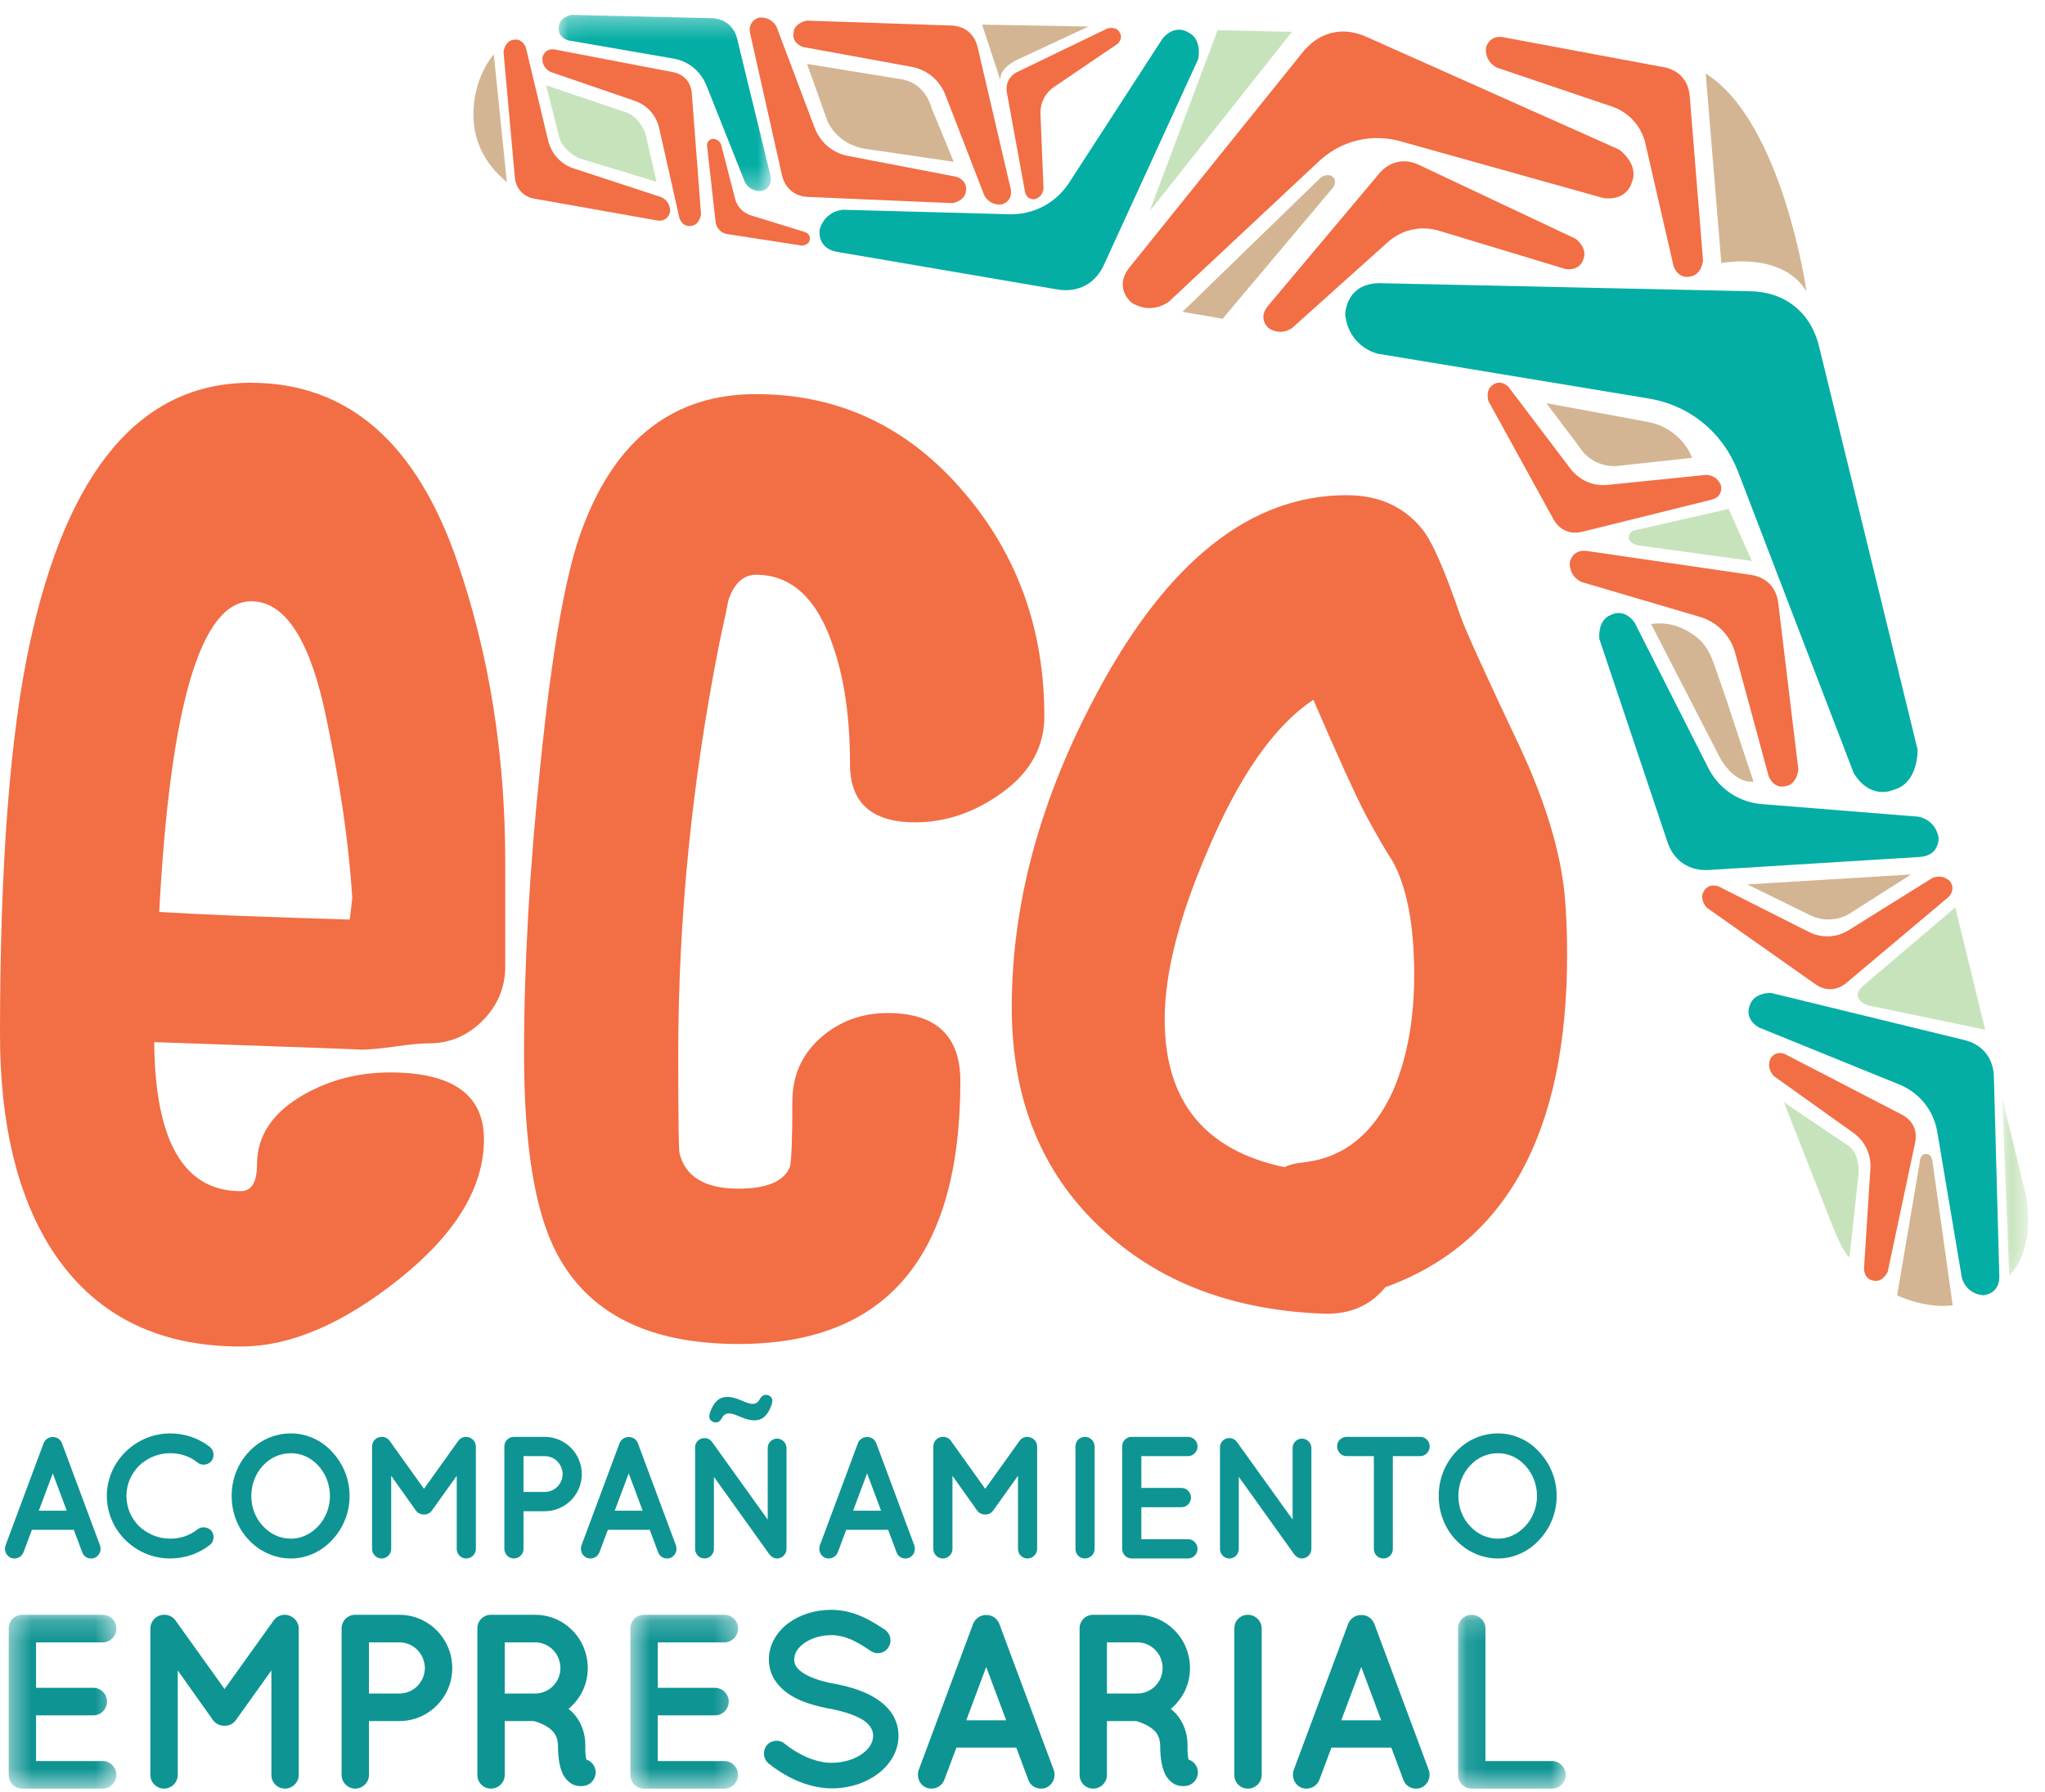 <?xml version="1.0" encoding="UTF-8" standalone="no"?>
<svg width="97px" height="85px" viewBox="0 0 97 85" version="1.1" xmlns="http://www.w3.org/2000/svg" xmlns:xlink="http://www.w3.org/1999/xlink">
    <!-- Generator: Sketch 40 (33762) - http://www.bohemiancoding.com/sketch -->
    <title>logo-eco-topbar</title>
    <desc>Created with Sketch.</desc>
    <defs>
        <polygon id="path-1" points="0.413 8.448 5.521 8.448 5.521 0.202 0.413 0.202"></polygon>
        <polygon id="path-3" points="0.559 8.448 5.667 8.448 5.667 0.202 0.559 0.202 0.559 8.448"></polygon>
        <polygon id="path-5" points="0.106 8.448 5.215 8.448 5.215 0.202 0.106 0.202 0.106 8.448"></polygon>
        <polygon id="path-7" points="10.128 0.331 0.059 0.331 0.059 8.691 10.128 8.691 10.128 0.331"></polygon>
        <polygon id="path-9" points="1.302 8.769 1.302 0.315 0.064 0.315 0.064 8.769 1.302 8.769"></polygon>
    </defs>
    <g id="Home" stroke="none" stroke-width="1" fill="none" fill-rule="evenodd">
        <g id="Home-Desktop-HD" transform="translate(-23, -16)">
            <g id="logo-eco-topbar" transform="translate(23, 16)">
                <path d="M3.166,71.666 L2.504,69.894 L1.841,71.666 L3.166,71.666 Z M3.501,72.573 L1.514,72.573 L1.113,73.644 C1.039,73.825 0.867,73.933 0.687,73.933 C0.63,73.933 0.581,73.925 0.532,73.908 C0.295,73.818 0.181,73.554 0.262,73.314 L2.07,68.46 C2.143,68.279 2.323,68.164 2.504,68.172 C2.691,68.164 2.863,68.279 2.937,68.46 L4.744,73.314 C4.827,73.554 4.712,73.818 4.475,73.908 C4.434,73.925 4.376,73.933 4.319,73.933 C4.139,73.933 3.967,73.825 3.902,73.644 L3.501,72.573 Z" id="Fill-1" fill="#0E9493"></path>
                <path d="M5.065,70.966 C5.073,69.333 6.43,68.006 8.067,67.999 C8.786,67.999 9.441,68.238 9.956,68.641 C10.153,68.806 10.185,69.095 10.037,69.301 C9.874,69.507 9.571,69.54 9.384,69.392 C9.024,69.095 8.574,68.938 8.067,68.938 C7.502,68.938 6.979,69.169 6.595,69.532 C6.226,69.911 5.997,70.405 5.997,70.966 C5.997,71.526 6.226,72.037 6.595,72.4 C6.979,72.762 7.502,72.993 8.067,72.993 C8.574,72.993 9.015,72.837 9.384,72.54 C9.571,72.4 9.874,72.433 10.037,72.631 C10.185,72.837 10.153,73.133 9.956,73.29 C9.441,73.694 8.786,73.933 8.067,73.933 C6.43,73.933 5.073,72.606 5.065,70.966" id="Fill-3" fill="#0E9493"></path>
                <path d="M15.65,70.966 C15.65,70.405 15.43,69.886 15.094,69.524 C14.751,69.152 14.293,68.938 13.802,68.938 C13.279,68.938 12.82,69.152 12.477,69.524 C12.133,69.886 11.92,70.405 11.92,70.966 C11.92,71.526 12.133,72.046 12.477,72.4 C12.82,72.771 13.279,72.993 13.802,72.993 C14.293,72.993 14.751,72.771 15.094,72.4 C15.43,72.046 15.65,71.526 15.65,70.966 M15.757,68.881 C16.264,69.424 16.582,70.15 16.582,70.966 C16.582,71.782 16.264,72.515 15.757,73.051 C15.274,73.587 14.554,73.933 13.802,73.933 C13.017,73.933 12.297,73.587 11.798,73.051 C11.29,72.515 10.988,71.782 10.988,70.966 C10.988,70.15 11.29,69.424 11.798,68.881 C12.297,68.336 13.017,67.999 13.802,67.999 C14.554,67.999 15.274,68.336 15.757,68.881" id="Fill-5" fill="#0E9493"></path>
                <path d="M22.572,68.617 L22.572,73.479 C22.572,73.727 22.36,73.933 22.114,73.933 C21.861,73.933 21.664,73.727 21.664,73.479 L21.664,70.01 L20.487,71.658 C20.396,71.782 20.265,71.847 20.118,71.847 L20.11,71.847 L20.102,71.847 C19.954,71.847 19.815,71.782 19.726,71.658 L18.555,70.01 L18.555,73.479 C18.555,73.727 18.351,73.933 18.098,73.933 C17.852,73.933 17.648,73.727 17.648,73.479 L17.648,68.617 C17.648,68.369 17.852,68.164 18.098,68.164 L18.122,68.164 C18.253,68.164 18.4,68.229 18.482,68.353 L20.11,70.628 L21.738,68.353 C21.828,68.229 21.959,68.164 22.106,68.164 L22.114,68.164 C22.36,68.172 22.572,68.369 22.572,68.617" id="Fill-7" fill="#0E9493"></path>
                <path d="M24.831,70.776 L25.837,70.776 C26.311,70.776 26.68,70.397 26.688,69.935 C26.68,69.457 26.311,69.078 25.837,69.078 L24.831,69.078 L24.831,70.776 Z M25.837,71.691 L24.831,71.691 L24.831,73.48 C24.831,73.727 24.626,73.933 24.373,73.933 C24.127,73.933 23.923,73.727 23.923,73.48 L23.923,68.617 C23.923,68.361 24.127,68.164 24.373,68.164 L24.381,68.164 L25.837,68.164 C26.81,68.164 27.596,68.955 27.596,69.935 C27.596,70.9 26.81,71.691 25.837,71.691 L25.837,71.691 Z" id="Fill-9" fill="#0E9493"></path>
                <path d="M30.484,71.666 L29.822,69.894 L29.159,71.666 L30.484,71.666 Z M30.819,72.573 L28.832,72.573 L28.431,73.644 C28.357,73.825 28.186,73.933 28.005,73.933 C27.948,73.933 27.899,73.925 27.85,73.908 C27.613,73.818 27.499,73.554 27.58,73.314 L29.388,68.46 C29.462,68.279 29.641,68.164 29.822,68.172 C30.01,68.164 30.182,68.279 30.255,68.46 L32.062,73.314 C32.145,73.554 32.03,73.818 31.793,73.908 C31.752,73.925 31.695,73.933 31.637,73.933 C31.457,73.933 31.285,73.825 31.22,73.644 L30.819,72.573 Z" id="Fill-11" fill="#0E9493"></path>
                <path d="M33.945,67.479 C33.782,67.479 33.643,67.347 33.643,67.207 C33.643,67.158 33.659,67.076 33.675,67.018 C33.847,66.541 34.076,66.268 34.51,66.268 C34.96,66.268 35.393,66.598 35.688,66.598 C35.875,66.598 35.966,66.515 36.064,66.334 C36.121,66.244 36.211,66.169 36.334,66.169 C36.497,66.169 36.636,66.301 36.636,66.441 C36.636,66.491 36.62,66.573 36.603,66.63 C36.432,67.109 36.203,67.38 35.769,67.38 C35.319,67.38 34.885,67.051 34.591,67.051 C34.403,67.051 34.313,67.133 34.215,67.314 C34.157,67.405 34.076,67.479 33.945,67.479 L33.945,67.479 Z M33.863,73.48 C33.863,73.727 33.659,73.933 33.422,73.933 C33.168,73.933 32.972,73.727 32.972,73.48 L32.972,68.691 L32.972,68.683 C32.964,68.543 33.029,68.394 33.152,68.303 C33.356,68.164 33.634,68.205 33.773,68.403 L36.415,72.087 L36.415,68.691 C36.415,68.452 36.612,68.246 36.857,68.246 C37.102,68.246 37.307,68.452 37.307,68.691 L37.307,73.48 C37.307,73.727 37.102,73.933 36.857,73.933 C36.726,73.933 36.603,73.867 36.522,73.768 C36.505,73.751 36.489,73.735 36.481,73.719 L33.863,70.059 L33.863,73.48 Z" id="Fill-13" fill="#0E9493"></path>
                <path d="M41.791,71.666 L41.129,69.894 L40.466,71.666 L41.791,71.666 Z M42.126,72.573 L40.139,72.573 L39.738,73.644 C39.664,73.825 39.492,73.933 39.312,73.933 C39.255,73.933 39.206,73.925 39.157,73.908 C38.919,73.818 38.806,73.554 38.887,73.314 L40.695,68.46 C40.769,68.279 40.948,68.164 41.129,68.172 C41.317,68.164 41.488,68.279 41.562,68.46 L43.369,73.314 C43.452,73.554 43.337,73.818 43.099,73.908 C43.059,73.925 43.002,73.933 42.944,73.933 C42.764,73.933 42.592,73.825 42.527,73.644 L42.126,72.573 Z" id="Fill-15" fill="#0E9493"></path>
                <path d="M49.194,68.617 L49.194,73.479 C49.194,73.727 48.982,73.933 48.736,73.933 C48.483,73.933 48.286,73.727 48.286,73.479 L48.286,70.01 L47.109,71.658 C47.019,71.782 46.888,71.847 46.741,71.847 L46.732,71.847 L46.724,71.847 C46.577,71.847 46.438,71.782 46.348,71.658 L45.178,70.01 L45.178,73.479 C45.178,73.727 44.974,73.933 44.72,73.933 C44.474,73.933 44.27,73.727 44.27,73.479 L44.27,68.617 C44.27,68.369 44.474,68.164 44.72,68.164 L44.745,68.164 C44.876,68.164 45.023,68.229 45.105,68.353 L46.732,70.628 L48.36,68.353 C48.45,68.229 48.581,68.164 48.729,68.164 L48.736,68.164 C48.982,68.172 49.194,68.369 49.194,68.617" id="Fill-17" fill="#0E9493"></path>
                <path d="M51.012,68.617 C51.012,68.361 51.208,68.164 51.462,68.164 C51.707,68.164 51.92,68.361 51.92,68.617 L51.92,73.479 C51.92,73.735 51.707,73.933 51.462,73.933 C51.208,73.933 51.012,73.735 51.012,73.479 L51.012,68.617 Z" id="Fill-19" fill="#0E9493"></path>
                <path d="M53.229,73.48 L53.229,68.617 C53.229,68.361 53.425,68.164 53.679,68.164 L53.687,68.164 L53.703,68.164 L56.353,68.164 C56.591,68.164 56.803,68.361 56.803,68.617 C56.803,68.872 56.591,69.078 56.353,69.078 L54.137,69.078 L54.137,70.586 L56.043,70.586 C56.288,70.586 56.492,70.801 56.492,71.04 C56.492,71.295 56.288,71.501 56.043,71.501 L54.137,71.501 L54.137,73.018 L56.353,73.018 C56.591,73.018 56.803,73.224 56.803,73.48 C56.803,73.727 56.591,73.933 56.353,73.933 L53.703,73.933 C53.687,73.933 53.687,73.925 53.687,73.925 L53.679,73.933 C53.425,73.933 53.229,73.727 53.229,73.48" id="Fill-21" fill="#0E9493"></path>
                <path d="M58.759,73.48 C58.759,73.727 58.555,73.933 58.318,73.933 C58.064,73.933 57.868,73.727 57.868,73.48 L57.868,68.691 L57.868,68.683 C57.86,68.543 57.925,68.394 58.048,68.303 C58.252,68.164 58.53,68.205 58.669,68.403 L61.312,72.086 L61.312,68.691 C61.312,68.452 61.508,68.246 61.753,68.246 C61.998,68.246 62.203,68.452 62.203,68.691 L62.203,73.48 C62.203,73.727 61.998,73.933 61.753,73.933 C61.622,73.933 61.499,73.867 61.418,73.768 C61.401,73.751 61.385,73.735 61.377,73.719 L58.759,70.059 L58.759,73.48 Z" id="Fill-23" fill="#0E9493"></path>
                <path d="M67.366,69.078 L66.066,69.078 L66.066,73.479 C66.066,73.735 65.869,73.933 65.615,73.933 C65.37,73.933 65.166,73.735 65.166,73.479 L65.166,69.078 L63.873,69.078 C63.62,69.078 63.423,68.864 63.423,68.617 C63.423,68.362 63.62,68.164 63.873,68.164 L67.366,68.164 C67.611,68.164 67.816,68.362 67.816,68.617 C67.816,68.864 67.611,69.078 67.366,69.078" id="Fill-25" fill="#0E9493"></path>
                <path d="M72.905,70.966 C72.905,70.405 72.684,69.886 72.348,69.524 C72.005,69.152 71.547,68.938 71.056,68.938 C70.532,68.938 70.075,69.152 69.731,69.524 C69.387,69.886 69.175,70.405 69.175,70.966 C69.175,71.526 69.387,72.046 69.731,72.4 C70.075,72.771 70.532,72.993 71.056,72.993 C71.547,72.993 72.005,72.771 72.348,72.4 C72.684,72.046 72.905,71.526 72.905,70.966 M73.011,68.881 C73.518,69.424 73.837,70.15 73.837,70.966 C73.837,71.782 73.518,72.515 73.011,73.051 C72.528,73.587 71.809,73.933 71.056,73.933 C70.271,73.933 69.551,73.587 69.052,73.051 C68.545,72.515 68.242,71.782 68.242,70.966 C68.242,70.15 68.545,69.424 69.052,68.881 C69.551,68.336 70.271,67.999 71.056,67.999 C71.809,67.999 72.528,68.336 73.011,68.881" id="Fill-27" fill="#0E9493"></path>
                <g id="Group-31" transform="translate(0, 76.403)">
                    <mask id="mask-2" fill="white">
                        <use xlink:href="#path-1"></use>
                    </mask>
                    <g id="Clip-30"></g>
                    <path d="M0.413,7.8 L0.413,0.85 C0.413,0.485 0.694,0.202 1.056,0.202 L1.067,0.202 L1.091,0.202 L4.879,0.202 C5.217,0.202 5.521,0.485 5.521,0.85 C5.521,1.215 5.217,1.51 4.879,1.51 L1.711,1.51 L1.711,3.665 L4.434,3.665 C4.785,3.665 5.077,3.971 5.077,4.313 C5.077,4.678 4.785,4.972 4.434,4.972 L1.711,4.972 L1.711,7.14 L4.879,7.14 C5.217,7.14 5.521,7.435 5.521,7.8 C5.521,8.153 5.217,8.448 4.879,8.448 L1.091,8.448 C1.067,8.448 1.067,8.436 1.067,8.436 L1.056,8.448 C0.694,8.448 0.413,8.153 0.413,7.8" id="Fill-29" fill="#0E9493" mask="url(#mask-2)"></path>
                </g>
                <path d="M14.17,77.253 L14.17,84.202 C14.17,84.556 13.866,84.85 13.516,84.85 C13.153,84.85 12.873,84.556 12.873,84.202 L12.873,79.243 L11.189,81.599 C11.061,81.776 10.874,81.87 10.664,81.87 L10.652,81.87 L10.64,81.87 C10.43,81.87 10.231,81.776 10.102,81.599 L8.431,79.243 L8.431,84.202 C8.431,84.556 8.138,84.85 7.776,84.85 C7.426,84.85 7.133,84.556 7.133,84.202 L7.133,77.253 C7.133,76.899 7.426,76.604 7.776,76.604 L7.811,76.604 C7.999,76.604 8.209,76.699 8.326,76.876 L10.652,80.126 L12.978,76.876 C13.107,76.699 13.294,76.604 13.504,76.604 L13.516,76.604 C13.866,76.616 14.17,76.899 14.17,77.253" id="Fill-32" fill="#0E9493"></path>
                <path d="M17.501,80.339 L18.939,80.339 C19.616,80.339 20.142,79.797 20.154,79.137 C20.142,78.455 19.616,77.912 18.939,77.912 L17.501,77.912 L17.501,80.339 Z M18.939,81.646 L17.501,81.646 L17.501,84.203 C17.501,84.556 17.209,84.85 16.846,84.85 C16.495,84.85 16.203,84.556 16.203,84.203 L16.203,77.253 C16.203,76.887 16.495,76.605 16.846,76.605 L16.858,76.605 L18.939,76.605 C20.33,76.605 21.452,77.736 21.452,79.137 C21.452,80.515 20.33,81.646 18.939,81.646 L18.939,81.646 Z" id="Fill-34" fill="#0E9493"></path>
                <path d="M26.582,79.137 C26.582,78.454 26.045,77.912 25.378,77.912 L23.941,77.912 L23.941,80.339 L25.378,80.339 C26.045,80.339 26.582,79.797 26.582,79.137 M28.219,83.873 C28.335,84.214 28.149,84.579 27.81,84.697 C27.763,84.709 27.67,84.732 27.553,84.732 L27.541,84.732 C27.424,84.732 27.249,84.709 27.085,84.603 C26.933,84.509 26.805,84.355 26.711,84.19 C26.548,83.849 26.466,83.424 26.466,82.777 C26.454,82.553 26.407,82.4 26.325,82.271 C26.255,82.14 26.114,82.023 25.975,81.929 C25.729,81.764 25.425,81.67 25.32,81.646 L23.941,81.646 L23.941,84.202 C23.941,84.556 23.648,84.85 23.286,84.85 C22.924,84.85 22.643,84.556 22.643,84.202 L22.643,77.253 C22.643,76.887 22.924,76.604 23.286,76.604 L23.297,76.604 L25.378,76.604 C26.77,76.604 27.88,77.736 27.88,79.137 C27.88,79.914 27.529,80.598 26.968,81.069 C27.12,81.187 27.26,81.328 27.378,81.505 C27.611,81.847 27.763,82.283 27.763,82.777 C27.751,83.13 27.786,83.354 27.81,83.472 C27.997,83.531 28.149,83.672 28.219,83.873" id="Fill-36" fill="#0E9493"></path>
                <g id="Group-40" transform="translate(29.343, 76.403)">
                    <mask id="mask-4" fill="white">
                        <use xlink:href="#path-3"></use>
                    </mask>
                    <g id="Clip-39"></g>
                    <path d="M0.559,7.8 L0.559,0.85 C0.559,0.485 0.839,0.202 1.201,0.202 L1.213,0.202 L1.236,0.202 L5.024,0.202 C5.363,0.202 5.667,0.485 5.667,0.85 C5.667,1.215 5.363,1.51 5.024,1.51 L1.856,1.51 L1.856,3.665 L4.58,3.665 C4.93,3.665 5.223,3.971 5.223,4.313 C5.223,4.678 4.93,4.972 4.58,4.972 L1.856,4.972 L1.856,7.14 L5.024,7.14 C5.363,7.14 5.667,7.435 5.667,7.8 C5.667,8.153 5.363,8.448 5.024,8.448 L1.236,8.448 C1.213,8.448 1.213,8.436 1.213,8.436 L1.201,8.448 C0.839,8.448 0.559,8.153 0.559,7.8" id="Fill-38" fill="#0E9493" mask="url(#mask-4)"></path>
                </g>
                <path d="M36.365,82.801 C36.575,82.541 36.96,82.506 37.218,82.718 C37.732,83.142 38.62,83.636 39.45,83.625 C40.035,83.625 40.561,83.448 40.911,83.189 C41.263,82.93 41.414,82.635 41.414,82.342 C41.414,82.188 41.379,82.082 41.309,81.965 C41.239,81.847 41.133,81.729 40.959,81.61 C40.619,81.387 40.046,81.187 39.357,81.057 L39.334,81.057 C38.785,80.951 38.27,80.81 37.825,80.598 C37.382,80.386 36.995,80.091 36.738,79.679 C36.563,79.396 36.469,79.066 36.469,78.714 C36.469,78.006 36.867,77.394 37.405,76.993 C37.954,76.593 38.667,76.369 39.427,76.369 C40.549,76.369 41.379,76.923 41.975,77.312 C42.244,77.5 42.326,77.877 42.139,78.148 C41.964,78.431 41.59,78.513 41.309,78.324 C40.713,77.924 40.14,77.57 39.427,77.57 C38.901,77.57 38.433,77.736 38.117,77.971 C37.802,78.207 37.674,78.466 37.674,78.714 C37.674,78.854 37.697,78.949 37.756,79.043 C37.814,79.137 37.919,79.243 38.071,79.349 C38.375,79.561 38.901,79.75 39.532,79.867 L39.555,79.867 C40.152,79.986 40.701,80.138 41.168,80.362 C41.648,80.598 42.069,80.904 42.338,81.34 C42.513,81.622 42.619,81.976 42.619,82.342 C42.619,83.095 42.197,83.743 41.613,84.167 C41.041,84.59 40.28,84.839 39.45,84.839 C38.188,84.827 37.124,84.19 36.458,83.66 C36.2,83.448 36.165,83.059 36.365,82.801" id="Fill-41" fill="#0E9493"></path>
                <path d="M47.726,81.61 L46.779,79.078 L45.832,81.61 L47.726,81.61 Z M48.205,82.906 L45.364,82.906 L44.791,84.438 C44.687,84.697 44.441,84.85 44.184,84.85 C44.102,84.85 44.032,84.839 43.961,84.815 C43.623,84.685 43.459,84.308 43.576,83.967 L46.159,77.029 C46.265,76.77 46.522,76.604 46.779,76.616 C47.048,76.604 47.293,76.77 47.398,77.029 L49.982,83.967 C50.099,84.308 49.935,84.685 49.596,84.815 C49.537,84.839 49.456,84.85 49.375,84.85 C49.117,84.85 48.872,84.697 48.778,84.438 L48.205,82.906 Z" id="Fill-43" fill="#0E9493"></path>
                <path d="M55.147,79.137 C55.147,78.454 54.61,77.912 53.944,77.912 L52.506,77.912 L52.506,80.339 L53.944,80.339 C54.61,80.339 55.147,79.797 55.147,79.137 M56.784,83.873 C56.901,84.214 56.714,84.579 56.375,84.697 C56.328,84.709 56.234,84.732 56.118,84.732 L56.107,84.732 C55.989,84.732 55.814,84.709 55.65,84.603 C55.498,84.509 55.369,84.355 55.276,84.19 C55.112,83.849 55.031,83.424 55.031,82.777 C55.019,82.553 54.972,82.4 54.89,82.271 C54.82,82.14 54.68,82.023 54.539,81.929 C54.294,81.764 53.99,81.67 53.885,81.646 L52.506,81.646 L52.506,84.202 C52.506,84.556 52.213,84.85 51.851,84.85 C51.489,84.85 51.208,84.556 51.208,84.202 L51.208,77.253 C51.208,76.887 51.489,76.604 51.851,76.604 L51.862,76.604 L53.944,76.604 C55.335,76.604 56.445,77.736 56.445,79.137 C56.445,79.914 56.094,80.598 55.533,81.069 C55.685,81.187 55.826,81.328 55.942,81.505 C56.176,81.847 56.328,82.283 56.328,82.777 C56.316,83.13 56.352,83.354 56.375,83.472 C56.562,83.531 56.714,83.672 56.784,83.873" id="Fill-45" fill="#0E9493"></path>
                <path d="M58.548,77.253 C58.548,76.887 58.828,76.604 59.191,76.604 C59.542,76.604 59.845,76.887 59.845,77.253 L59.845,84.202 C59.845,84.567 59.542,84.85 59.191,84.85 C58.828,84.85 58.548,84.567 58.548,84.202 L58.548,77.253 Z" id="Fill-47" fill="#0E9493"></path>
                <path d="M65.514,81.61 L64.568,79.078 L63.62,81.61 L65.514,81.61 Z M65.994,82.906 L63.153,82.906 L62.58,84.438 C62.475,84.697 62.229,84.85 61.972,84.85 C61.891,84.85 61.821,84.839 61.75,84.815 C61.411,84.685 61.248,84.308 61.365,83.967 L63.948,77.029 C64.054,76.77 64.311,76.604 64.568,76.616 C64.837,76.604 65.082,76.77 65.187,77.029 L67.77,83.967 C67.888,84.308 67.724,84.685 67.385,84.815 C67.326,84.839 67.244,84.85 67.163,84.85 C66.905,84.85 66.66,84.697 66.567,84.438 L65.994,82.906 Z" id="Fill-49" fill="#0E9493"></path>
                <g id="Group-53" transform="translate(69.054, 76.403)">
                    <mask id="mask-6" fill="white">
                        <use xlink:href="#path-5"></use>
                    </mask>
                    <g id="Clip-52"></g>
                    <path d="M0.106,7.8 L0.106,0.85 C0.106,0.497 0.386,0.202 0.749,0.202 C1.111,0.202 1.404,0.497 1.404,0.85 L1.404,7.14 L4.572,7.14 C4.911,7.14 5.215,7.435 5.215,7.8 C5.215,8.153 4.911,8.448 4.572,8.448 L0.784,8.448 L0.761,8.448 L0.749,8.448 C0.386,8.448 0.106,8.153 0.106,7.8" id="Fill-51" fill="#0E9493" mask="url(#mask-6)"></path>
                </g>
                <path d="M16.71,42.602 C16.551,40.076 16.151,37.287 15.514,34.239 C14.755,30.429 13.557,28.524 11.922,28.524 C9.527,28.524 8.071,33.437 7.552,43.263 C9.507,43.384 12.52,43.504 16.591,43.624 L16.71,42.602 Z M23.966,45.834 C23.966,46.835 23.609,47.695 22.895,48.415 C22.181,49.136 21.328,49.496 20.338,49.496 C19.981,49.496 19.446,49.546 18.733,49.646 C18.019,49.746 17.484,49.796 17.127,49.796 C17.484,49.796 14.213,49.677 7.315,49.437 C7.353,54.15 8.721,56.507 11.418,56.507 C11.933,56.507 12.191,56.084 12.191,55.236 C12.191,53.863 12.943,52.753 14.451,51.905 C15.679,51.218 17.027,50.875 18.494,50.875 C21.468,50.875 22.955,51.934 22.955,54.05 C22.955,56.328 21.616,58.536 18.94,60.672 C16.264,62.809 13.756,63.878 11.418,63.878 C7.413,63.878 4.42,62.338 2.438,59.259 C0.812,56.699 0,53.298 0,49.058 C0,41.018 0.476,34.818 1.427,30.457 C3.211,22.257 6.699,18.158 11.894,18.158 C16.492,18.158 19.763,20.999 21.705,26.683 C23.212,31.085 23.966,35.829 23.966,40.911 L23.966,45.834 Z" id="Fill-54" fill="#F26E45"></path>
                <path d="M49.536,33.977 C49.536,35.415 48.882,36.614 47.573,37.572 C46.266,38.531 44.877,39.01 43.411,39.01 C41.349,39.01 40.318,38.092 40.318,36.254 C40.318,34.096 40.06,32.26 39.545,30.741 C38.792,28.424 37.563,27.266 35.858,27.266 C35.263,27.266 34.827,27.666 34.55,28.467 C34.51,28.707 34.371,29.367 34.134,30.448 C32.825,37.014 32.171,43.538 32.171,50.023 C32.171,52.985 32.191,54.547 32.231,54.706 C32.508,55.827 33.439,56.388 35.026,56.388 C36.373,56.388 37.186,56.046 37.464,55.361 C37.543,55.08 37.583,54.054 37.583,52.283 C37.583,51.036 38.029,50.02 38.921,49.235 C39.813,48.451 40.873,48.058 42.102,48.058 C44.402,48.058 45.552,49.138 45.552,51.294 C45.552,59.604 42.043,63.758 35.026,63.758 C30.783,63.758 27.909,62.32 26.403,59.444 C25.371,57.487 24.857,54.331 24.857,49.976 C24.857,45.822 25.114,41.268 25.63,36.314 C26.185,30.801 26.858,27.026 27.652,24.988 C29.237,20.794 31.973,18.696 35.858,18.696 C39.822,18.696 43.133,20.275 45.789,23.43 C48.287,26.387 49.536,29.902 49.536,33.977" id="Fill-56" fill="#F26E45"></path>
                <path d="M67.079,46.261 C67.079,43.904 66.74,42.107 66.063,40.868 C65.744,40.388 65.305,39.63 64.747,38.591 C64.27,37.672 63.453,35.874 62.297,33.198 C60.424,34.437 58.731,36.874 57.217,40.508 C55.902,43.585 55.244,46.201 55.244,48.358 C55.244,52.233 57.137,54.571 60.923,55.369 C61.161,55.249 61.5,55.17 61.938,55.129 C63.771,54.89 65.146,53.772 66.063,51.774 C66.74,50.216 67.079,48.378 67.079,46.261 M74.333,45.268 C74.333,53.724 71.458,58.99 65.711,61.063 C64.997,61.941 64.026,62.359 62.797,62.32 C58.435,62.16 54.907,60.804 52.212,58.252 C49.396,55.619 47.99,52.129 47.99,47.782 C47.99,42.836 49.357,37.829 52.093,32.764 C55.423,26.582 59.348,23.491 63.868,23.491 C65.452,23.491 66.682,24.069 67.554,25.225 C67.99,25.824 68.565,27.161 69.279,29.235 C69.517,29.912 70.447,31.967 72.074,35.396 C73.302,38.029 74.016,40.383 74.215,42.457 C74.294,43.294 74.333,44.232 74.333,45.268" id="Fill-58" fill="#F26E45"></path>
                <g id="Group-62" transform="translate(26.438, 0.373)">
                    <mask id="mask-8" fill="white">
                        <use xlink:href="#path-7"></use>
                    </mask>
                    <g id="Clip-61"></g>
                    <path d="M8.536,1.506 C8.47,1.204 8.324,0.945 8.096,0.762 C7.869,0.578 7.588,0.491 7.28,0.49 L0.671,0.331 C0.671,0.331 0.084,0.436 0.067,0.91 C0.067,0.91 -0.036,1.352 0.514,1.543 L5.455,2.397 C5.813,2.451 6.155,2.594 6.447,2.831 C6.741,3.068 6.953,3.374 7.083,3.715 L8.898,8.272 C8.898,8.272 9.119,8.749 9.701,8.685 C9.701,8.685 10.274,8.552 10.093,7.898 L8.536,1.506 Z" id="Fill-60" fill="#05AEA4" mask="url(#mask-8)"></path>
                </g>
                <path d="M33.938,10.484 C33.954,10.65 34.014,10.798 34.122,10.911 C34.23,11.024 34.374,11.09 34.538,11.112 L38.043,11.652 C38.043,11.652 38.361,11.636 38.405,11.385 C38.405,11.385 38.488,11.157 38.209,11.017 L35.638,10.223 C35.452,10.17 35.28,10.07 35.14,9.923 C35,9.776 34.907,9.6 34.862,9.41 L34.205,6.861 C34.205,6.861 34.12,6.591 33.805,6.585 C33.805,6.585 33.492,6.617 33.544,6.977 L33.938,10.484 Z" id="Fill-63" fill="#F26E45"></path>
                <path d="M50.103,13.724 C50.588,13.816 51.059,13.764 51.473,13.546 C51.886,13.327 52.192,12.964 52.389,12.508 L56.832,2.809 C56.832,2.809 57.051,1.872 56.37,1.542 C56.37,1.542 55.787,1.109 55.161,1.802 L50.765,8.585 C50.46,9.08 50.034,9.497 49.501,9.782 C48.967,10.066 48.386,10.186 47.805,10.162 L39.995,9.951 C39.995,9.951 39.155,9.977 38.879,10.878 C38.879,10.878 38.707,11.812 39.777,11.961 L50.103,13.724 Z" id="Fill-65" fill="#05AEA4"></path>
                <path d="M37.082,8.271 C37.147,8.584 37.293,8.854 37.523,9.049 C37.754,9.242 38.043,9.337 38.361,9.344 L45.182,9.636 C45.182,9.636 45.789,9.537 45.817,9.048 C45.817,9.048 45.931,8.593 45.368,8.386 L40.282,7.409 C39.915,7.347 39.564,7.193 39.265,6.944 C38.966,6.693 38.754,6.374 38.624,6.019 L36.837,1.28 C36.837,1.28 36.616,0.781 36.015,0.837 C36.015,0.837 35.42,0.962 35.594,1.642 L37.082,8.271 Z" id="Fill-67" fill="#F26E45"></path>
                <path d="M46.379,2.271 C46.311,1.959 46.162,1.69 45.931,1.497 C45.697,1.307 45.407,1.214 45.09,1.21 L38.267,0.978 C38.267,0.978 37.66,1.082 37.637,1.57 C37.637,1.57 37.527,2.028 38.092,2.23 L43.186,3.161 C43.555,3.22 43.907,3.371 44.206,3.618 C44.508,3.867 44.724,4.184 44.856,4.537 L46.684,9.261 C46.684,9.261 46.908,9.757 47.508,9.697 C47.508,9.697 48.102,9.565 47.923,8.888 L46.379,2.271 Z" id="Fill-69" fill="#F26E45"></path>
                <path d="M61.76,2.517 C62.136,2.034 62.614,1.696 63.172,1.558 C63.732,1.425 64.309,1.508 64.859,1.768 L76.805,7.098 C76.805,7.098 77.765,7.786 77.402,8.648 C77.402,8.648 77.213,9.529 76.073,9.401 L66.525,6.729 C65.842,6.522 65.112,6.486 64.389,6.659 C63.666,6.834 63.03,7.199 62.511,7.698 L55.455,14.3 C55.455,14.3 54.658,14.966 53.674,14.359 C53.674,14.359 52.76,13.636 53.629,12.619 L61.76,2.517 Z" id="Fill-71" fill="#F26E45"></path>
                <path d="M82.961,13.815 C83.778,13.819 84.529,14.051 85.133,14.537 C85.737,15.025 86.123,15.711 86.303,16.515 L90.955,35.553 C90.955,35.553 91.021,37.149 89.813,37.47 C89.813,37.47 88.731,37.993 87.923,36.668 L82.446,22.39 C82.1,21.487 81.537,20.676 80.758,20.044 C79.977,19.413 79.068,19.035 78.114,18.89 L65.337,16.778 C65.337,16.778 63.976,16.474 63.806,14.919 C63.806,14.919 63.816,13.344 65.603,13.437 L82.961,13.815 Z" id="Fill-73" fill="#05AEA4"></path>
                <path d="M65.39,8.266 C65.632,7.968 65.935,7.763 66.286,7.685 C66.638,7.608 66.997,7.669 67.339,7.838 L74.745,11.332 C74.745,11.332 75.336,11.776 75.098,12.309 C75.098,12.309 74.969,12.857 74.256,12.763 L68.317,10.965 C67.893,10.827 67.437,10.794 66.981,10.893 C66.527,10.992 66.124,11.213 65.793,11.518 L61.292,15.557 C61.292,15.557 60.784,15.963 60.177,15.569 C60.177,15.569 59.614,15.105 60.171,14.48 L65.39,8.266 Z" id="Fill-75" fill="#F26E45"></path>
                <path d="M47.766,4.43 C47.722,4.212 47.742,4.001 47.836,3.814 C47.931,3.628 48.089,3.488 48.288,3.397 L52.546,1.342 C52.546,1.342 52.958,1.238 53.108,1.541 C53.108,1.541 53.304,1.8 53.002,2.085 L50.032,4.1 C49.816,4.241 49.635,4.435 49.511,4.675 C49.389,4.917 49.341,5.177 49.354,5.439 L49.497,8.941 C49.497,8.941 49.492,9.318 49.095,9.447 C49.095,9.447 48.683,9.53 48.611,9.052 L47.766,4.43 Z" id="Fill-77" fill="#F26E45"></path>
                <path d="M90.188,52.865 C90.446,52.993 90.647,53.183 90.765,53.432 C90.879,53.678 90.898,53.955 90.832,54.237 L89.542,60.325 C89.542,60.325 89.319,60.84 88.889,60.754 C88.889,60.754 88.465,60.752 88.413,60.207 L88.715,55.496 C88.743,55.156 88.69,54.815 88.54,54.493 C88.389,54.172 88.16,53.912 87.88,53.719 L84.163,51.067 C84.163,51.067 83.781,50.76 83.966,50.242 C83.966,50.242 84.208,49.746 84.759,50.053 L90.188,52.865 Z" id="Fill-79" fill="#F26E45"></path>
                <path d="M87.604,46.608 C87.384,46.798 87.128,46.913 86.853,46.925 C86.578,46.937 86.315,46.845 86.081,46.672 L80.959,43.06 C80.959,43.06 80.571,42.648 80.821,42.278 C80.821,42.278 80.99,41.883 81.512,42.047 L85.753,44.187 C86.055,44.348 86.394,44.432 86.749,44.418 C87.105,44.404 87.436,44.291 87.725,44.104 L91.642,41.66 C91.642,41.66 92.078,41.421 92.484,41.797 C92.484,41.797 92.846,42.221 92.345,42.619 L87.604,46.608 Z" id="Fill-81" fill="#F26E45"></path>
                <path d="M83.016,27.266 C83.379,27.313 83.698,27.459 83.942,27.706 C84.182,27.956 84.317,28.282 84.353,28.648 L85.301,36.506 C85.301,36.506 85.245,37.218 84.691,37.294 C84.691,37.294 84.181,37.467 83.895,36.834 L82.325,31.044 C82.22,30.624 82.013,30.233 81.702,29.91 C81.39,29.587 81.007,29.37 80.592,29.253 L75.036,27.615 C75.036,27.615 74.448,27.405 74.457,26.705 C74.457,26.705 74.546,26.007 75.334,26.146 L83.016,27.266 Z" id="Fill-83" fill="#F26E45"></path>
                <path d="M75.077,25.22 C74.793,25.296 74.51,25.286 74.256,25.175 C74.001,25.061 73.802,24.859 73.665,24.597 L70.601,19.027 C70.601,19.027 70.429,18.48 70.819,18.253 C70.819,18.253 71.148,17.97 71.551,18.354 L74.459,22.193 C74.663,22.474 74.936,22.701 75.263,22.848 C75.594,22.994 75.944,23.04 76.29,23 L80.924,22.528 C80.924,22.528 81.425,22.506 81.629,23.03 C81.629,23.03 81.771,23.579 81.141,23.715 L75.077,25.22 Z" id="Fill-85" fill="#F26E45"></path>
                <path d="M78.887,3.182 C79.244,3.242 79.554,3.397 79.782,3.651 C80.01,3.907 80.13,4.232 80.151,4.595 L80.781,12.37 C80.781,12.37 80.698,13.068 80.149,13.122 C80.149,13.122 79.642,13.271 79.384,12.637 L78.061,6.874 C77.973,6.456 77.786,6.063 77.491,5.734 C77.196,5.403 76.828,5.174 76.424,5.043 L71.015,3.212 C71.015,3.212 70.446,2.982 70.481,2.294 C70.481,2.294 70.596,1.609 71.367,1.778 L78.887,3.182 Z" id="Fill-87" fill="#F26E45"></path>
                <path d="M81.104,41.269 C80.638,41.306 80.2,41.209 79.831,40.962 C79.467,40.714 79.215,40.341 79.075,39.893 L75.862,30.312 C75.862,30.312 75.75,29.408 76.422,29.166 C76.422,29.166 77.015,28.817 77.535,29.534 L80.994,36.364 C81.234,36.862 81.592,37.297 82.065,37.619 C82.539,37.941 83.073,38.113 83.625,38.15 L90.996,38.743 C90.996,38.743 91.784,38.851 91.954,39.729 C91.954,39.729 92.022,40.626 91.001,40.657 L81.104,41.269 Z" id="Fill-89" fill="#05AEA4"></path>
                <path d="M94.577,51.122 C94.573,50.681 94.446,50.277 94.188,49.953 C93.926,49.63 93.561,49.423 93.134,49.329 L84.003,47.103 C84.003,47.103 83.158,47.072 82.989,47.723 C82.989,47.723 82.715,48.31 83.422,48.739 L90.029,51.424 C90.508,51.609 90.94,51.91 91.278,52.327 C91.615,52.746 91.819,53.234 91.899,53.747 L93.058,60.625 C93.058,60.625 93.223,61.357 94.049,61.445 C94.049,61.445 94.885,61.434 94.831,60.472 L94.577,51.122 Z" id="Fill-91" fill="#05AEA4"></path>
                <path d="M25.388,9.432 C25.117,9.391 24.881,9.277 24.705,9.084 C24.528,8.892 24.437,8.645 24.416,8.37 L23.883,2.465 C23.883,2.465 23.941,1.934 24.359,1.889 C24.359,1.889 24.743,1.773 24.942,2.253 L25.989,6.622 C26.056,6.939 26.204,7.236 26.431,7.485 C26.656,7.734 26.939,7.907 27.245,8.001 L31.371,9.354 C31.371,9.354 31.805,9.524 31.784,10.047 C31.784,10.047 31.7,10.57 31.114,10.448 L25.388,9.432 Z" id="Fill-93" fill="#F26E45"></path>
                <path d="M31.892,3.417 C32.153,3.461 32.381,3.574 32.548,3.762 C32.714,3.951 32.8,4.189 32.816,4.455 L33.252,10.165 C33.252,10.165 33.19,10.676 32.787,10.713 C32.787,10.713 32.413,10.821 32.229,10.355 L31.276,6.122 C31.212,5.815 31.076,5.526 30.861,5.283 C30.644,5.04 30.373,4.869 30.079,4.774 L26.114,3.412 C26.114,3.412 25.698,3.243 25.726,2.737 C25.726,2.737 25.813,2.235 26.378,2.36 L31.892,3.417 Z" id="Fill-95" fill="#F26E45"></path>
                <path d="M80.907,3.487 L81.648,12.481 C81.648,12.481 84.518,11.906 85.688,13.824 C85.688,13.824 84.553,5.784 80.907,3.487" id="Fill-97" fill="#D3B593"></path>
                <g id="Group-101" transform="translate(94.904, 51.763)">
                    <mask id="mask-10" fill="white">
                        <use xlink:href="#path-9"></use>
                    </mask>
                    <g id="Clip-100"></g>
                    <path d="M0.4,8.769 L0.064,0.315 L1.058,4.39 C1.058,4.39 1.922,7.09 0.4,8.769" id="Fill-99" fill="#C7E3BC" mask="url(#mask-10)"></path>
                </g>
                <path d="M84.618,52.291 L86.922,58.158 C86.922,58.158 87.385,59.369 87.724,59.653 L88.137,55.87 C88.137,55.87 88.348,54.668 87.513,54.249 L84.618,52.291 Z" id="Fill-102" fill="#C7E3BC"></path>
                <path d="M89.986,61.447 C89.986,61.447 91.268,62.089 92.622,61.925 L91.654,55.033 C91.654,55.033 91.593,54.739 91.391,54.751 C91.391,54.751 91.125,54.679 91.073,55.048 L89.986,61.447 Z" id="Fill-104" fill="#D3B593"></path>
                <path d="M92.745,43.047 L94.161,48.849 L88.604,47.695 C88.604,47.695 87.59,47.38 88.477,46.676 L92.745,43.047 Z" id="Fill-106" fill="#C7E3BC"></path>
                <path d="M38.281,3.032 L39.252,5.754 C39.252,5.754 39.7,6.872 41.075,7.065 L45.239,7.675 L44.177,5.102 C44.177,5.102 43.944,4.036 42.877,3.78 L38.281,3.032 Z" id="Fill-108" fill="#D3B593"></path>
                <path d="M46.584,1.168 L51.626,1.26 L48.281,2.819 C48.281,2.819 47.397,3.193 47.45,3.799 L46.584,1.168 Z" id="Fill-110" fill="#D3B593"></path>
                <polygon id="Fill-112" fill="#C7E3BC" points="54.53 10.022 57.755 1.432 61.281 1.511"></polygon>
                <path d="M24.042,8.642 L23.422,2.577 C23.422,2.577 22.364,3.736 22.464,5.668 C22.514,6.631 22.899,7.69 24.042,8.642" id="Fill-114" fill="#D3B593"></path>
                <path d="M25.904,4.047 L26.53,6.532 C26.53,6.532 26.68,7.131 27.465,7.506 L31.143,8.627 L30.622,6.369 C30.622,6.369 30.364,5.496 29.564,5.285 L25.904,4.047 Z" id="Fill-116" fill="#C7E3BC"></path>
                <path d="M56.088,14.792 L57.993,15.122 L63.237,8.888 C63.237,8.888 63.454,8.569 63.186,8.366 C63.098,8.298 62.88,8.252 62.638,8.431 L56.088,14.792 Z" id="Fill-118" fill="#D3B593"></path>
                <path d="M73.348,19.126 L74.901,21.185 C74.901,21.185 75.418,22.136 76.621,22.114 L80.26,21.72 C80.26,21.72 79.811,20.345 78.172,20.017 L73.348,19.126 Z" id="Fill-120" fill="#D3B593"></path>
                <path d="M78.317,29.605 L81.582,35.944 C81.582,35.944 82.207,37.169 83.175,37.079 C82.974,36.478 82.775,35.878 82.573,35.277 C82.222,34.229 81.893,33.17 81.518,32.13 C81.258,31.407 81.106,30.725 80.478,30.23 C79.844,29.731 79.13,29.483 78.317,29.605" id="Fill-122" fill="#D3B593"></path>
                <path d="M82.879,41.955 L90.648,41.484 L87.719,43.348 C87.719,43.348 86.869,43.913 85.856,43.415 L82.879,41.955 Z" id="Fill-124" fill="#D3B593"></path>
                <path d="M77.62,25.861 L83.097,26.614 L81.995,24.141 L77.442,25.181 C77.442,25.181 76.909,25.575 77.62,25.861" id="Fill-126" fill="#C7E3BC"></path>
            </g>
        </g>
    </g>
</svg>